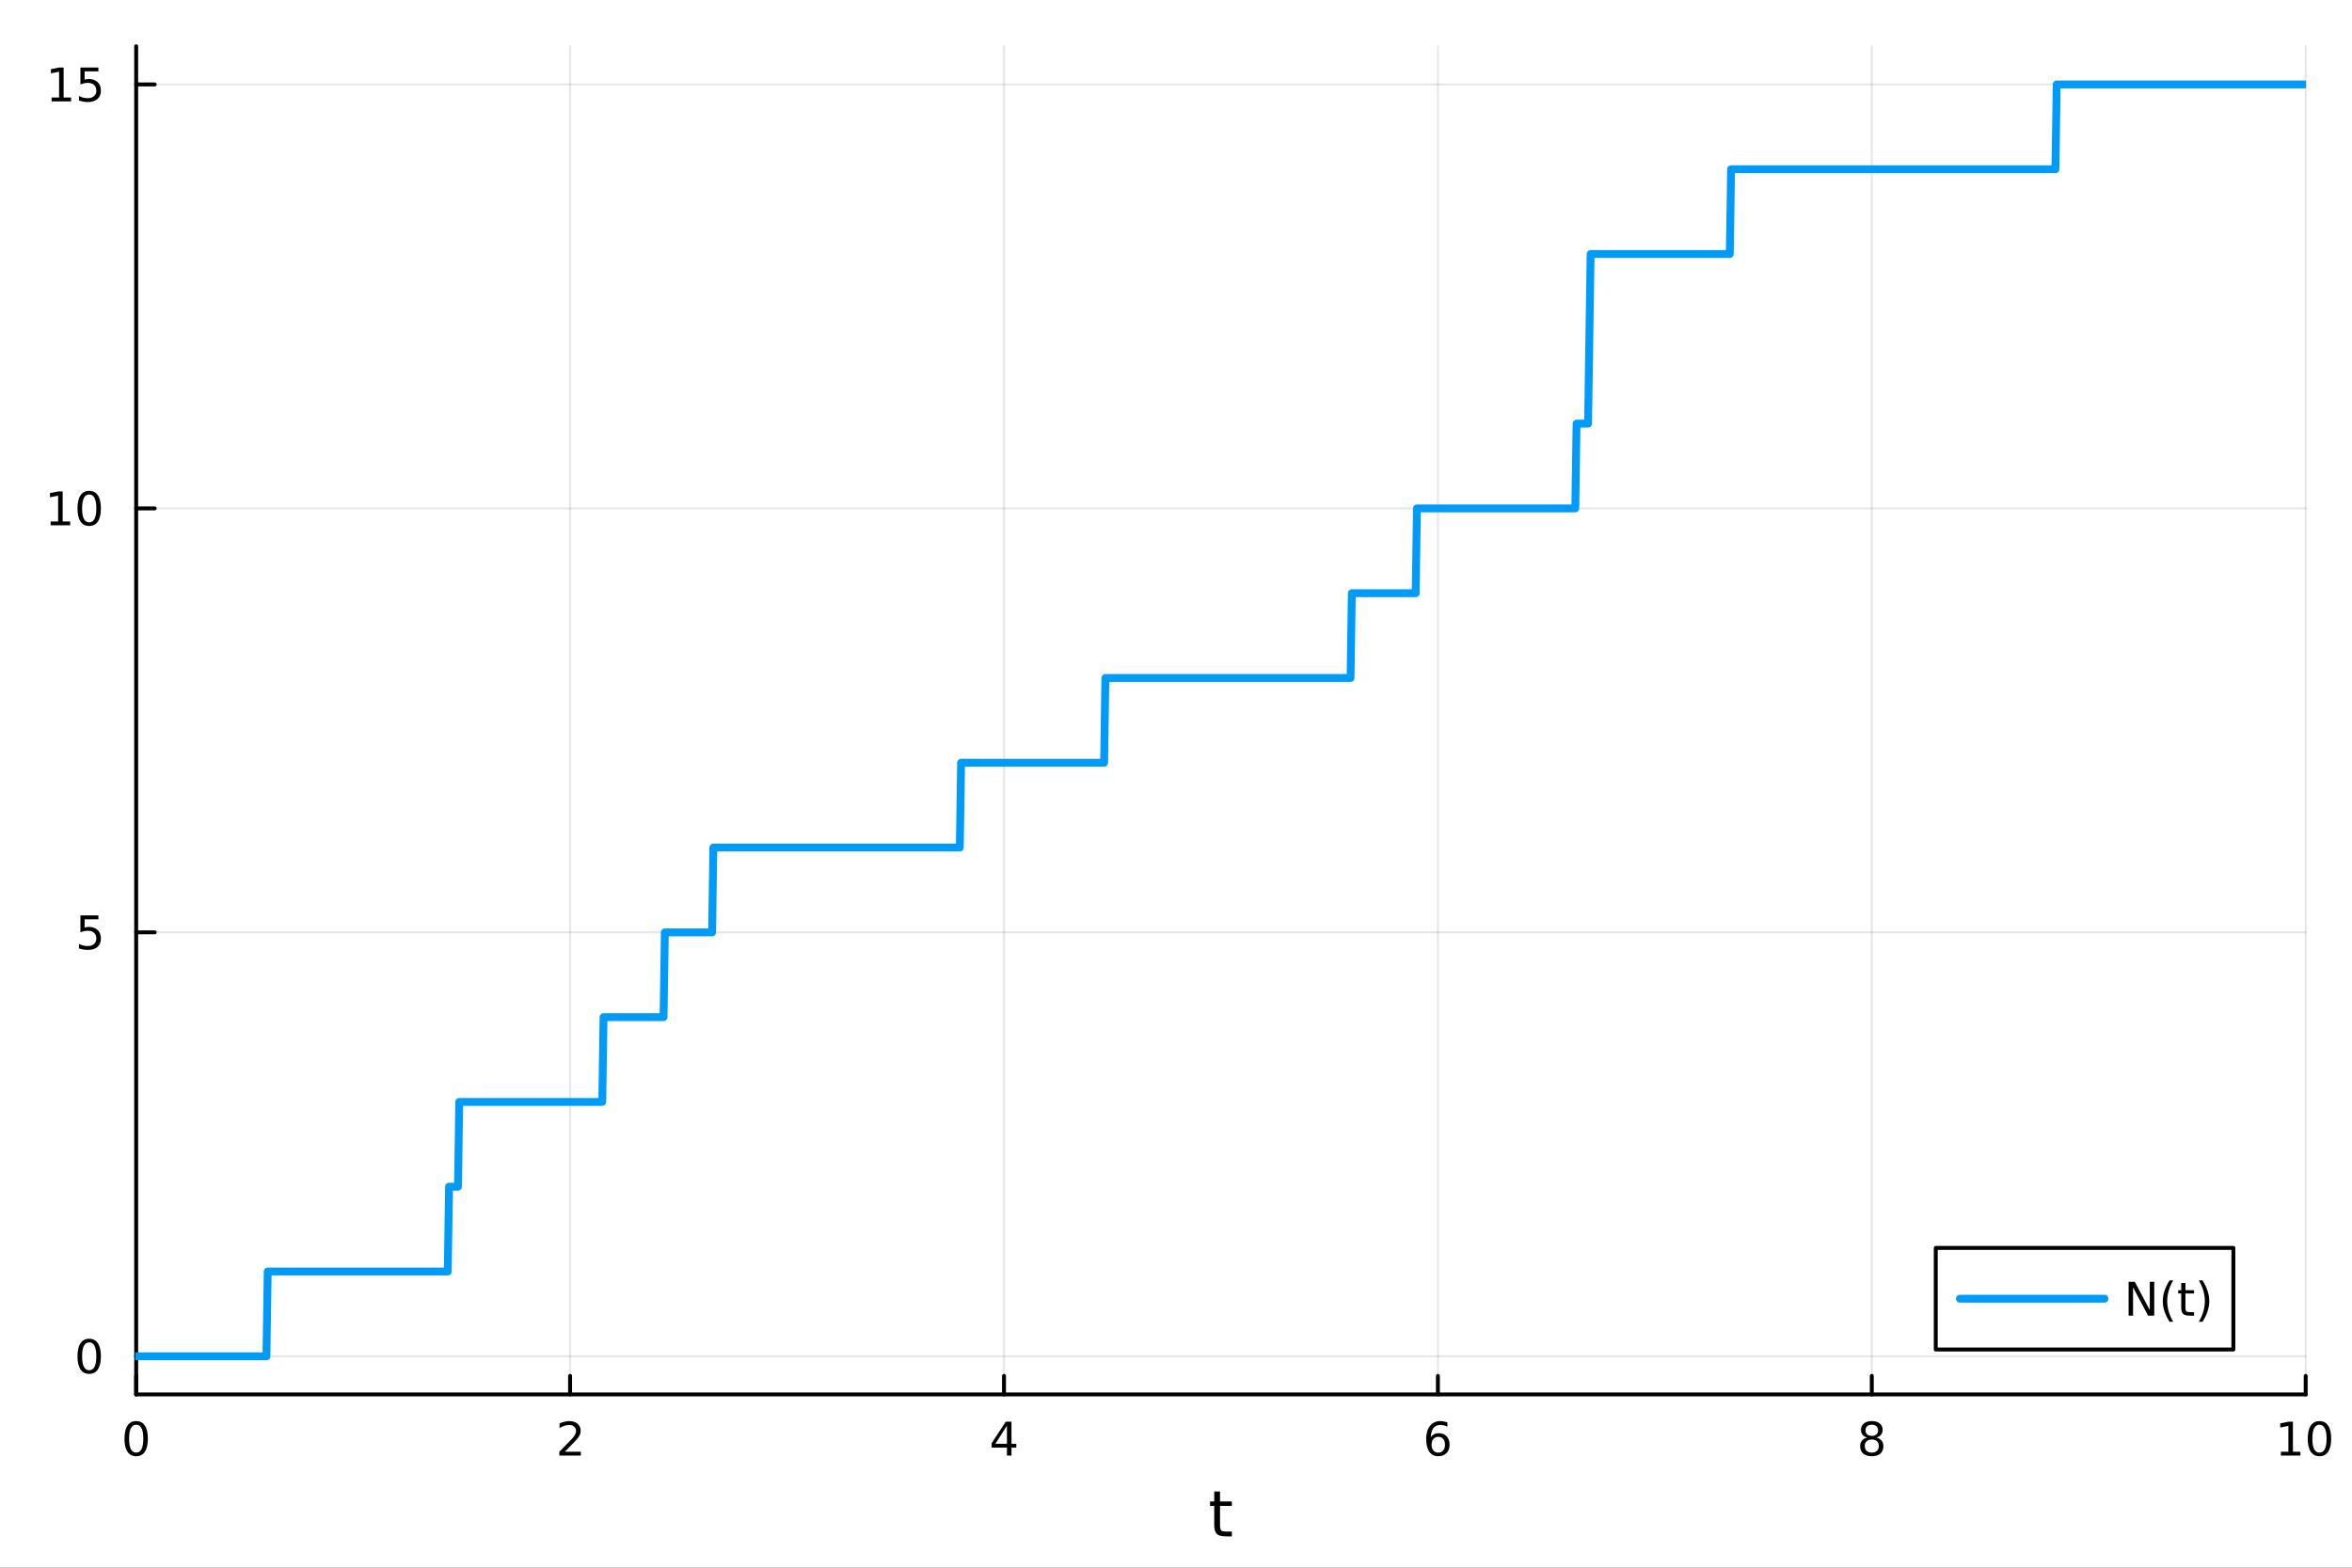<?xml version="1.0" encoding="utf-8"?>
<svg xmlns="http://www.w3.org/2000/svg" xmlns:xlink="http://www.w3.org/1999/xlink" width="600" height="400" viewBox="0 0 2400 1600">
<rect x="0" y="0" width="2400" height="1600" fill="#333333" stroke="none"/>
<defs>
  <clipPath id="clip470">
    <rect x="0" y="0" width="2400" height="1600"/>
  </clipPath>
</defs>
<path clip-path="url(#clip470)" d="M0 1600 L2400 1600 L2400 0 L0 0  Z" fill="#ffffff" fill-rule="evenodd" fill-opacity="1"/>
<defs>
  <clipPath id="clip471">
    <rect x="480" y="0" width="1681" height="1600"/>
  </clipPath>
</defs>
<path clip-path="url(#clip470)" d="M138.959 1423.18 L2352.76 1423.18 L2352.76 47.244 L138.959 47.244  Z" fill="#ffffff" fill-rule="evenodd" fill-opacity="1"/>
<defs>
  <clipPath id="clip472">
    <rect x="138" y="47" width="2215" height="1377"/>
  </clipPath>
</defs>
<polyline clip-path="url(#clip472)" style="stroke:#000000; stroke-linecap:round; stroke-linejoin:round; stroke-width:2; stroke-opacity:0.1; fill:none" points="138.959,1423.18 138.959,47.244 "/>
<polyline clip-path="url(#clip472)" style="stroke:#000000; stroke-linecap:round; stroke-linejoin:round; stroke-width:2; stroke-opacity:0.1; fill:none" points="581.719,1423.18 581.719,47.244 "/>
<polyline clip-path="url(#clip472)" style="stroke:#000000; stroke-linecap:round; stroke-linejoin:round; stroke-width:2; stroke-opacity:0.1; fill:none" points="1024.48,1423.18 1024.48,47.244 "/>
<polyline clip-path="url(#clip472)" style="stroke:#000000; stroke-linecap:round; stroke-linejoin:round; stroke-width:2; stroke-opacity:0.1; fill:none" points="1467.24,1423.18 1467.24,47.244 "/>
<polyline clip-path="url(#clip472)" style="stroke:#000000; stroke-linecap:round; stroke-linejoin:round; stroke-width:2; stroke-opacity:0.1; fill:none" points="1910,1423.18 1910,47.244 "/>
<polyline clip-path="url(#clip472)" style="stroke:#000000; stroke-linecap:round; stroke-linejoin:round; stroke-width:2; stroke-opacity:0.1; fill:none" points="2352.76,1423.18 2352.76,47.244 "/>
<polyline clip-path="url(#clip470)" style="stroke:#000000; stroke-linecap:round; stroke-linejoin:round; stroke-width:4; stroke-opacity:1; fill:none" points="138.959,1423.18 2352.76,1423.18 "/>
<polyline clip-path="url(#clip470)" style="stroke:#000000; stroke-linecap:round; stroke-linejoin:round; stroke-width:4; stroke-opacity:1; fill:none" points="138.959,1423.18 138.959,1404.28 "/>
<polyline clip-path="url(#clip470)" style="stroke:#000000; stroke-linecap:round; stroke-linejoin:round; stroke-width:4; stroke-opacity:1; fill:none" points="581.719,1423.18 581.719,1404.28 "/>
<polyline clip-path="url(#clip470)" style="stroke:#000000; stroke-linecap:round; stroke-linejoin:round; stroke-width:4; stroke-opacity:1; fill:none" points="1024.48,1423.18 1024.48,1404.28 "/>
<polyline clip-path="url(#clip470)" style="stroke:#000000; stroke-linecap:round; stroke-linejoin:round; stroke-width:4; stroke-opacity:1; fill:none" points="1467.24,1423.18 1467.24,1404.28 "/>
<polyline clip-path="url(#clip470)" style="stroke:#000000; stroke-linecap:round; stroke-linejoin:round; stroke-width:4; stroke-opacity:1; fill:none" points="1910,1423.18 1910,1404.28 "/>
<polyline clip-path="url(#clip470)" style="stroke:#000000; stroke-linecap:round; stroke-linejoin:round; stroke-width:4; stroke-opacity:1; fill:none" points="2352.76,1423.18 2352.76,1404.28 "/>
<path clip-path="url(#clip470)" d="M138.959 1454.1 Q135.348 1454.1 133.52 1457.66 Q131.714 1461.2 131.714 1468.33 Q131.714 1475.44 133.52 1479.01 Q135.348 1482.55 138.959 1482.55 Q142.594 1482.55 144.399 1479.01 Q146.228 1475.44 146.228 1468.33 Q146.228 1461.2 144.399 1457.66 Q142.594 1454.1 138.959 1454.1 M138.959 1450.39 Q144.77 1450.39 147.825 1455 Q150.904 1459.58 150.904 1468.33 Q150.904 1477.06 147.825 1481.67 Q144.77 1486.25 138.959 1486.25 Q133.149 1486.25 130.071 1481.67 Q127.015 1477.06 127.015 1468.33 Q127.015 1459.58 130.071 1455 Q133.149 1450.39 138.959 1450.39 Z" fill="#000000" fill-rule="nonzero" fill-opacity="1" /><path clip-path="url(#clip470)" d="M576.372 1481.64 L592.691 1481.64 L592.691 1485.58 L570.747 1485.58 L570.747 1481.64 Q573.409 1478.89 577.992 1474.26 Q582.598 1469.61 583.779 1468.27 Q586.024 1465.74 586.904 1464.01 Q587.807 1462.25 587.807 1460.56 Q587.807 1457.8 585.862 1456.07 Q583.941 1454.33 580.839 1454.33 Q578.64 1454.33 576.186 1455.09 Q573.756 1455.86 570.978 1457.41 L570.978 1452.69 Q573.802 1451.55 576.256 1450.97 Q578.709 1450.39 580.747 1450.39 Q586.117 1450.39 589.311 1453.08 Q592.506 1455.77 592.506 1460.26 Q592.506 1462.39 591.696 1464.31 Q590.908 1466.2 588.802 1468.8 Q588.223 1469.47 585.121 1472.69 Q582.02 1475.88 576.372 1481.64 Z" fill="#000000" fill-rule="nonzero" fill-opacity="1" /><path clip-path="url(#clip470)" d="M1027.49 1455.09 L1015.68 1473.54 L1027.49 1473.54 L1027.49 1455.09 M1026.26 1451.02 L1032.14 1451.02 L1032.14 1473.54 L1037.07 1473.54 L1037.07 1477.43 L1032.14 1477.43 L1032.14 1485.58 L1027.49 1485.58 L1027.49 1477.43 L1011.89 1477.43 L1011.89 1472.92 L1026.26 1451.02 Z" fill="#000000" fill-rule="nonzero" fill-opacity="1" /><path clip-path="url(#clip470)" d="M1467.64 1466.44 Q1464.49 1466.44 1462.64 1468.59 Q1460.81 1470.74 1460.81 1474.49 Q1460.81 1478.22 1462.64 1480.39 Q1464.49 1482.55 1467.64 1482.55 Q1470.79 1482.55 1472.62 1480.39 Q1474.47 1478.22 1474.47 1474.49 Q1474.47 1470.74 1472.62 1468.59 Q1470.79 1466.44 1467.64 1466.44 M1476.92 1451.78 L1476.92 1456.04 Q1475.17 1455.21 1473.36 1454.77 Q1471.58 1454.33 1469.82 1454.33 Q1465.19 1454.33 1462.74 1457.45 Q1460.3 1460.58 1459.96 1466.9 Q1461.32 1464.89 1463.38 1463.82 Q1465.44 1462.73 1467.92 1462.73 Q1473.13 1462.73 1476.14 1465.9 Q1479.17 1469.05 1479.17 1474.49 Q1479.17 1479.82 1476.02 1483.03 Q1472.87 1486.25 1467.64 1486.25 Q1461.65 1486.25 1458.48 1481.67 Q1455.3 1477.06 1455.3 1468.33 Q1455.3 1460.14 1459.19 1455.28 Q1463.08 1450.39 1469.63 1450.39 Q1471.39 1450.39 1473.17 1450.74 Q1474.98 1451.09 1476.92 1451.78 Z" fill="#000000" fill-rule="nonzero" fill-opacity="1" /><path clip-path="url(#clip470)" d="M1910 1469.17 Q1906.66 1469.17 1904.74 1470.95 Q1902.84 1472.73 1902.84 1475.86 Q1902.84 1478.98 1904.74 1480.77 Q1906.66 1482.55 1910 1482.55 Q1913.33 1482.55 1915.25 1480.77 Q1917.17 1478.96 1917.17 1475.86 Q1917.17 1472.73 1915.25 1470.95 Q1913.35 1469.17 1910 1469.17 M1905.32 1467.18 Q1902.31 1466.44 1900.62 1464.38 Q1898.96 1462.32 1898.96 1459.35 Q1898.96 1455.21 1901.89 1452.8 Q1904.86 1450.39 1910 1450.39 Q1915.16 1450.39 1918.1 1452.8 Q1921.04 1455.21 1921.04 1459.35 Q1921.04 1462.32 1919.35 1464.38 Q1917.68 1466.44 1914.7 1467.18 Q1918.08 1467.96 1919.95 1470.26 Q1921.85 1472.55 1921.85 1475.86 Q1921.85 1480.88 1918.77 1483.57 Q1915.71 1486.25 1910 1486.25 Q1904.28 1486.25 1901.2 1483.57 Q1898.14 1480.88 1898.14 1475.86 Q1898.14 1472.55 1900.04 1470.26 Q1901.94 1467.96 1905.32 1467.18 M1903.61 1459.79 Q1903.61 1462.48 1905.27 1463.98 Q1906.96 1465.49 1910 1465.49 Q1913.01 1465.49 1914.7 1463.98 Q1916.41 1462.48 1916.41 1459.79 Q1916.41 1457.11 1914.7 1455.6 Q1913.01 1454.1 1910 1454.1 Q1906.96 1454.1 1905.27 1455.6 Q1903.61 1457.11 1903.61 1459.79 Z" fill="#000000" fill-rule="nonzero" fill-opacity="1" /><path clip-path="url(#clip470)" d="M2327.44 1481.64 L2335.08 1481.64 L2335.08 1455.28 L2326.77 1456.95 L2326.77 1452.69 L2335.04 1451.02 L2339.71 1451.02 L2339.71 1481.64 L2347.35 1481.64 L2347.35 1485.58 L2327.44 1485.58 L2327.44 1481.64 Z" fill="#000000" fill-rule="nonzero" fill-opacity="1" /><path clip-path="url(#clip470)" d="M2366.8 1454.1 Q2363.18 1454.1 2361.36 1457.66 Q2359.55 1461.2 2359.55 1468.33 Q2359.55 1475.44 2361.36 1479.01 Q2363.18 1482.55 2366.8 1482.55 Q2370.43 1482.55 2372.23 1479.01 Q2374.06 1475.44 2374.06 1468.33 Q2374.06 1461.2 2372.23 1457.66 Q2370.43 1454.1 2366.8 1454.1 M2366.8 1450.39 Q2372.61 1450.39 2375.66 1455 Q2378.74 1459.58 2378.74 1468.33 Q2378.74 1477.06 2375.66 1481.67 Q2372.61 1486.25 2366.8 1486.25 Q2360.99 1486.25 2357.91 1481.67 Q2354.85 1477.06 2354.85 1468.33 Q2354.85 1459.58 2357.91 1455 Q2360.99 1450.39 2366.8 1450.39 Z" fill="#000000" fill-rule="nonzero" fill-opacity="1" /><path clip-path="url(#clip470)" d="M1244.92 1522.27 L1244.92 1532.4 L1256.98 1532.4 L1256.98 1536.95 L1244.92 1536.95 L1244.92 1556.3 Q1244.92 1560.66 1246.1 1561.9 Q1247.31 1563.14 1250.97 1563.14 L1256.98 1563.14 L1256.98 1568.04 L1250.97 1568.04 Q1244.19 1568.04 1241.61 1565.53 Q1239.03 1562.98 1239.03 1556.3 L1239.03 1536.95 L1234.73 1536.95 L1234.73 1532.4 L1239.03 1532.4 L1239.03 1522.27 L1244.92 1522.27 Z" fill="#000000" fill-rule="nonzero" fill-opacity="1" /><polyline clip-path="url(#clip472)" style="stroke:#000000; stroke-linecap:round; stroke-linejoin:round; stroke-width:2; stroke-opacity:0.1; fill:none" points="138.959,1384.24 2352.76,1384.24 "/>
<polyline clip-path="url(#clip472)" style="stroke:#000000; stroke-linecap:round; stroke-linejoin:round; stroke-width:2; stroke-opacity:0.1; fill:none" points="138.959,951.554 2352.76,951.554 "/>
<polyline clip-path="url(#clip472)" style="stroke:#000000; stroke-linecap:round; stroke-linejoin:round; stroke-width:2; stroke-opacity:0.1; fill:none" points="138.959,518.87 2352.76,518.87 "/>
<polyline clip-path="url(#clip472)" style="stroke:#000000; stroke-linecap:round; stroke-linejoin:round; stroke-width:2; stroke-opacity:0.1; fill:none" points="138.959,86.186 2352.76,86.186 "/>
<polyline clip-path="url(#clip470)" style="stroke:#000000; stroke-linecap:round; stroke-linejoin:round; stroke-width:4; stroke-opacity:1; fill:none" points="138.959,1423.18 138.959,47.244 "/>
<polyline clip-path="url(#clip470)" style="stroke:#000000; stroke-linecap:round; stroke-linejoin:round; stroke-width:4; stroke-opacity:1; fill:none" points="138.959,1384.24 157.857,1384.24 "/>
<polyline clip-path="url(#clip470)" style="stroke:#000000; stroke-linecap:round; stroke-linejoin:round; stroke-width:4; stroke-opacity:1; fill:none" points="138.959,951.554 157.857,951.554 "/>
<polyline clip-path="url(#clip470)" style="stroke:#000000; stroke-linecap:round; stroke-linejoin:round; stroke-width:4; stroke-opacity:1; fill:none" points="138.959,518.87 157.857,518.87 "/>
<polyline clip-path="url(#clip470)" style="stroke:#000000; stroke-linecap:round; stroke-linejoin:round; stroke-width:4; stroke-opacity:1; fill:none" points="138.959,86.186 157.857,86.186 "/>
<path clip-path="url(#clip470)" d="M91.015 1370.04 Q87.404 1370.04 85.575 1373.6 Q83.77 1377.14 83.77 1384.27 Q83.77 1391.38 85.575 1394.94 Q87.404 1398.49 91.015 1398.49 Q94.649 1398.49 96.455 1394.94 Q98.284 1391.38 98.284 1384.27 Q98.284 1377.14 96.455 1373.6 Q94.649 1370.04 91.015 1370.04 M91.015 1366.33 Q96.825 1366.33 99.881 1370.94 Q102.959 1375.52 102.959 1384.27 Q102.959 1393 99.881 1397.61 Q96.825 1402.19 91.015 1402.19 Q85.205 1402.19 82.126 1397.61 Q79.071 1393 79.071 1384.27 Q79.071 1375.52 82.126 1370.94 Q85.205 1366.33 91.015 1366.33 Z" fill="#000000" fill-rule="nonzero" fill-opacity="1" /><path clip-path="url(#clip470)" d="M82.057 934.274 L100.413 934.274 L100.413 938.209 L86.339 938.209 L86.339 946.681 Q87.358 946.334 88.376 946.172 Q89.395 945.987 90.413 945.987 Q96.2 945.987 99.58 949.158 Q102.959 952.33 102.959 957.746 Q102.959 963.325 99.487 966.427 Q96.015 969.505 89.696 969.505 Q87.52 969.505 85.251 969.135 Q83.006 968.765 80.598 968.024 L80.598 963.325 Q82.682 964.459 84.904 965.015 Q87.126 965.57 89.603 965.57 Q93.608 965.57 95.946 963.464 Q98.284 961.357 98.284 957.746 Q98.284 954.135 95.946 952.029 Q93.608 949.922 89.603 949.922 Q87.728 949.922 85.853 950.339 Q84.001 950.755 82.057 951.635 L82.057 934.274 Z" fill="#000000" fill-rule="nonzero" fill-opacity="1" /><path clip-path="url(#clip470)" d="M51.663 532.215 L59.302 532.215 L59.302 505.849 L50.992 507.516 L50.992 503.257 L59.256 501.59 L63.932 501.59 L63.932 532.215 L71.571 532.215 L71.571 536.15 L51.663 536.15 L51.663 532.215 Z" fill="#000000" fill-rule="nonzero" fill-opacity="1" /><path clip-path="url(#clip470)" d="M91.015 504.669 Q87.404 504.669 85.575 508.233 Q83.77 511.775 83.77 518.905 Q83.77 526.011 85.575 529.576 Q87.404 533.117 91.015 533.117 Q94.649 533.117 96.455 529.576 Q98.284 526.011 98.284 518.905 Q98.284 511.775 96.455 508.233 Q94.649 504.669 91.015 504.669 M91.015 500.965 Q96.825 500.965 99.881 505.571 Q102.959 510.155 102.959 518.905 Q102.959 527.631 99.881 532.238 Q96.825 536.821 91.015 536.821 Q85.205 536.821 82.126 532.238 Q79.071 527.631 79.071 518.905 Q79.071 510.155 82.126 505.571 Q85.205 500.965 91.015 500.965 Z" fill="#000000" fill-rule="nonzero" fill-opacity="1" /><path clip-path="url(#clip470)" d="M52.659 99.531 L60.298 99.531 L60.298 73.165 L51.987 74.832 L51.987 70.572 L60.251 68.906 L64.927 68.906 L64.927 99.531 L72.566 99.531 L72.566 103.466 L52.659 103.466 L52.659 99.531 Z" fill="#000000" fill-rule="nonzero" fill-opacity="1" /><path clip-path="url(#clip470)" d="M82.057 68.906 L100.413 68.906 L100.413 72.841 L86.339 72.841 L86.339 81.313 Q87.358 80.966 88.376 80.804 Q89.395 80.619 90.413 80.619 Q96.2 80.619 99.58 83.79 Q102.959 86.961 102.959 92.378 Q102.959 97.956 99.487 101.058 Q96.015 104.137 89.696 104.137 Q87.52 104.137 85.251 103.767 Q83.006 103.396 80.598 102.655 L80.598 97.956 Q82.682 99.091 84.904 99.646 Q87.126 100.202 89.603 100.202 Q93.608 100.202 95.946 98.095 Q98.284 95.989 98.284 92.378 Q98.284 88.767 95.946 86.66 Q93.608 84.554 89.603 84.554 Q87.728 84.554 85.853 84.97 Q84.001 85.387 82.057 86.267 L82.057 68.906 Z" fill="#000000" fill-rule="nonzero" fill-opacity="1" /><polyline clip-path="url(#clip472)" style="stroke:#009af9; stroke-linecap:round; stroke-linejoin:round; stroke-width:8; stroke-opacity:1; fill:none" points="138.959,1384.24 140.262,1384.24 141.565,1384.24 142.868,1384.24 144.171,1384.24 145.474,1384.24 146.777,1384.24 148.08,1384.24 149.383,1384.24 150.686,1384.24 151.989,1384.24 153.292,1384.24 154.595,1384.24 155.898,1384.24 157.201,1384.24 158.504,1384.24 159.807,1384.24 161.11,1384.24 162.413,1384.24 163.716,1384.24 165.019,1384.24 166.322,1384.24 167.625,1384.24 168.928,1384.24 170.231,1384.24 171.534,1384.24 172.837,1384.24 174.14,1384.24 175.443,1384.24 176.746,1384.24 178.049,1384.24 179.352,1384.24 180.655,1384.24 181.958,1384.24 183.261,1384.24 184.564,1384.24 185.867,1384.24 187.17,1384.24 188.473,1384.24 189.776,1384.24 191.079,1384.24 192.382,1384.24 193.685,1384.24 194.988,1384.24 196.291,1384.24 197.594,1384.24 198.897,1384.24 200.2,1384.24 201.503,1384.24 202.806,1384.24 204.109,1384.24 205.412,1384.24 206.715,1384.24 208.018,1384.24 209.321,1384.24 210.624,1384.24 211.927,1384.24 213.23,1384.24 214.533,1384.24 215.836,1384.24 217.139,1384.24 218.442,1384.24 219.745,1384.24 221.048,1384.24 222.351,1384.24 223.654,1384.24 224.957,1384.24 226.26,1384.24 227.563,1384.24 228.866,1384.24 230.169,1384.24 231.472,1384.24 232.775,1384.24 234.078,1384.24 235.381,1384.24 236.684,1384.24 237.987,1384.24 239.29,1384.24 240.593,1384.24 241.896,1384.24 243.199,1384.24 244.502,1384.24 245.805,1384.24 247.108,1384.24 248.411,1384.24 249.714,1384.24 251.017,1384.24 252.32,1384.24 253.623,1384.24 254.926,1384.24 256.229,1384.24 257.532,1384.24 258.835,1384.24 260.138,1384.24 261.441,1384.24 262.744,1384.24 264.047,1384.24 265.35,1384.24 266.653,1384.24 267.956,1384.24 269.259,1384.24 270.562,1384.24 271.865,1384.24 273.168,1297.7 274.471,1297.7 275.774,1297.7 277.077,1297.7 278.38,1297.7 279.683,1297.7 280.986,1297.7 282.289,1297.7 283.592,1297.7 284.895,1297.7 286.198,1297.7 287.501,1297.7 288.804,1297.7 290.107,1297.7 291.41,1297.7 292.713,1297.7 294.016,1297.7 295.319,1297.7 296.622,1297.7 297.925,1297.7 299.228,1297.7 300.531,1297.7 301.834,1297.7 303.137,1297.7 304.44,1297.7 305.743,1297.7 307.046,1297.7 308.349,1297.7 309.652,1297.7 310.955,1297.7 312.258,1297.7 313.561,1297.7 314.864,1297.7 316.167,1297.7 317.47,1297.7 318.773,1297.7 320.076,1297.7 321.379,1297.7 322.682,1297.7 323.985,1297.7 325.288,1297.7 326.591,1297.7 327.894,1297.7 329.197,1297.7 330.5,1297.7 331.803,1297.7 333.106,1297.7 334.409,1297.7 335.712,1297.7 337.015,1297.7 338.318,1297.7 339.621,1297.7 340.924,1297.7 342.227,1297.7 343.53,1297.7 344.833,1297.7 346.136,1297.7 347.439,1297.7 348.742,1297.7 350.045,1297.7 351.348,1297.7 352.651,1297.7 353.954,1297.7 355.257,1297.7 356.56,1297.7 357.863,1297.7 359.166,1297.7 360.469,1297.7 361.772,1297.7 363.075,1297.7 364.378,1297.7 365.681,1297.7 366.984,1297.7 368.287,1297.7 369.59,1297.7 370.893,1297.7 372.196,1297.7 373.499,1297.7 374.802,1297.7 376.105,1297.7 377.408,1297.7 378.711,1297.7 380.014,1297.7 381.317,1297.7 382.62,1297.7 383.923,1297.7 385.226,1297.7 386.529,1297.7 387.832,1297.7 389.135,1297.7 390.438,1297.7 391.741,1297.7 393.044,1297.7 394.347,1297.7 395.65,1297.7 396.953,1297.7 398.256,1297.7 399.559,1297.7 400.862,1297.7 402.165,1297.7 403.468,1297.7 404.771,1297.7 406.074,1297.7 407.377,1297.7 408.68,1297.7 409.983,1297.7 411.286,1297.7 412.589,1297.7 413.892,1297.7 415.195,1297.7 416.498,1297.7 417.801,1297.7 419.104,1297.7 420.407,1297.7 421.71,1297.7 423.013,1297.7 424.316,1297.7 425.619,1297.7 426.922,1297.7 428.225,1297.7 429.528,1297.7 430.831,1297.7 432.134,1297.7 433.437,1297.7 434.74,1297.7 436.043,1297.7 437.346,1297.7 438.649,1297.7 439.952,1297.7 441.255,1297.7 442.558,1297.7 443.861,1297.7 445.164,1297.7 446.467,1297.7 447.77,1297.7 449.073,1297.7 450.376,1297.7 451.679,1297.7 452.982,1297.7 454.285,1297.7 455.588,1297.7 456.891,1297.7 458.194,1211.16 459.497,1211.16 460.8,1211.16 462.103,1211.16 463.406,1211.16 464.709,1211.16 466.012,1211.16 467.315,1211.16 468.618,1124.63 469.921,1124.63 471.224,1124.63 472.527,1124.63 473.83,1124.63 475.133,1124.63 476.436,1124.63 477.739,1124.63 479.042,1124.63 480.345,1124.63 481.648,1124.63 482.951,1124.63 484.254,1124.63 485.557,1124.63 486.86,1124.63 488.163,1124.63 489.466,1124.63 490.769,1124.63 492.072,1124.63 493.375,1124.63 494.678,1124.63 495.981,1124.63 497.284,1124.63 498.587,1124.63 499.89,1124.63 501.193,1124.63 502.496,1124.63 503.799,1124.63 505.102,1124.63 506.405,1124.63 507.708,1124.63 509.011,1124.63 510.314,1124.63 511.617,1124.63 512.92,1124.63 514.223,1124.63 515.526,1124.63 516.829,1124.63 518.132,1124.63 519.435,1124.63 520.738,1124.63 522.041,1124.63 523.344,1124.63 524.647,1124.63 525.95,1124.63 527.253,1124.63 528.556,1124.63 529.859,1124.63 531.162,1124.63 532.465,1124.63 533.768,1124.63 535.071,1124.63 536.374,1124.63 537.677,1124.63 538.98,1124.63 540.283,1124.63 541.586,1124.63 542.889,1124.63 544.192,1124.63 545.495,1124.63 546.798,1124.63 548.101,1124.63 549.404,1124.63 550.707,1124.63 552.01,1124.63 553.313,1124.63 554.616,1124.63 555.919,1124.63 557.222,1124.63 558.525,1124.63 559.828,1124.63 561.131,1124.63 562.434,1124.63 563.737,1124.63 565.04,1124.63 566.343,1124.63 567.646,1124.63 568.949,1124.63 570.252,1124.63 571.555,1124.63 572.858,1124.63 574.161,1124.63 575.464,1124.63 576.767,1124.63 578.07,1124.63 579.373,1124.63 580.676,1124.63 581.979,1124.63 583.282,1124.63 584.585,1124.63 585.888,1124.63 587.191,1124.63 588.494,1124.63 589.797,1124.63 591.1,1124.63 592.403,1124.63 593.706,1124.63 595.009,1124.63 596.312,1124.63 597.615,1124.63 598.918,1124.63 600.221,1124.63 601.524,1124.63 602.827,1124.63 604.13,1124.63 605.433,1124.63 606.736,1124.63 608.039,1124.63 609.342,1124.63 610.645,1124.63 611.948,1124.63 613.251,1124.63 614.554,1124.63 615.857,1038.09 617.16,1038.09 618.463,1038.09 619.766,1038.09 621.069,1038.09 622.372,1038.09 623.675,1038.09 624.978,1038.09 626.281,1038.09 627.584,1038.09 628.887,1038.09 630.19,1038.09 631.493,1038.09 632.796,1038.09 634.099,1038.09 635.402,1038.09 636.705,1038.09 638.008,1038.09 639.311,1038.09 640.614,1038.09 641.917,1038.09 643.22,1038.09 644.523,1038.09 645.826,1038.09 647.129,1038.09 648.432,1038.09 649.735,1038.09 651.038,1038.09 652.341,1038.09 653.644,1038.09 654.947,1038.09 656.25,1038.09 657.553,1038.09 658.856,1038.09 660.159,1038.09 661.462,1038.09 662.765,1038.09 664.068,1038.09 665.371,1038.09 666.674,1038.09 667.977,1038.09 669.28,1038.09 670.583,1038.09 671.886,1038.09 673.189,1038.09 674.492,1038.09 675.795,1038.09 677.098,1038.09 678.401,951.554 679.704,951.554 681.007,951.554 682.31,951.554 683.613,951.554 684.916,951.554 686.219,951.554 687.522,951.554 688.825,951.554 690.128,951.554 691.431,951.554 692.734,951.554 694.037,951.554 695.34,951.554 696.643,951.554 697.946,951.554 699.249,951.554 700.552,951.554 701.855,951.554 703.158,951.554 704.461,951.554 705.764,951.554 707.067,951.554 708.37,951.554 709.673,951.554 710.976,951.554 712.279,951.554 713.582,951.554 714.885,951.554 716.188,951.554 717.491,951.554 718.794,951.554 720.097,951.554 721.4,951.554 722.703,951.554 724.006,951.554 725.309,951.554 726.612,951.554 727.915,865.017 729.218,865.017 730.521,865.017 731.824,865.017 733.127,865.017 734.43,865.017 735.733,865.017 737.036,865.017 738.339,865.017 739.642,865.017 740.945,865.017 742.248,865.017 743.551,865.017 744.854,865.017 746.157,865.017 747.46,865.017 748.763,865.017 750.066,865.017 751.369,865.017 752.672,865.017 753.975,865.017 755.278,865.017 756.581,865.017 757.884,865.017 759.187,865.017 760.49,865.017 761.793,865.017 763.096,865.017 764.399,865.017 765.702,865.017 767.005,865.017 768.308,865.017 769.611,865.017 770.914,865.017 772.217,865.017 773.52,865.017 774.823,865.017 776.126,865.017 777.429,865.017 778.732,865.017 780.035,865.017 781.338,865.017 782.641,865.017 783.944,865.017 785.247,865.017 786.55,865.017 787.853,865.017 789.156,865.017 790.459,865.017 791.762,865.017 793.065,865.017 794.368,865.017 795.671,865.017 796.974,865.017 798.277,865.017 799.58,865.017 800.883,865.017 802.186,865.017 803.489,865.017 804.792,865.017 806.095,865.017 807.398,865.017 808.701,865.017 810.004,865.017 811.307,865.017 812.61,865.017 813.913,865.017 815.216,865.017 816.519,865.017 817.822,865.017 819.125,865.017 820.428,865.017 821.731,865.017 823.034,865.017 824.337,865.017 825.64,865.017 826.943,865.017 828.246,865.017 829.549,865.017 830.852,865.017 832.155,865.017 833.458,865.017 834.761,865.017 836.064,865.017 837.367,865.017 838.67,865.017 839.973,865.017 841.276,865.017 842.579,865.017 843.882,865.017 845.185,865.017 846.488,865.017 847.791,865.017 849.094,865.017 850.397,865.017 851.7,865.017 853.003,865.017 854.306,865.017 855.609,865.017 856.912,865.017 858.215,865.017 859.518,865.017 860.821,865.017 862.124,865.017 863.427,865.017 864.73,865.017 866.033,865.017 867.336,865.017 868.639,865.017 869.942,865.017 871.245,865.017 872.548,865.017 873.851,865.017 875.154,865.017 876.457,865.017 877.76,865.017 879.063,865.017 880.366,865.017 881.669,865.017 882.972,865.017 884.275,865.017 885.578,865.017 886.881,865.017 888.184,865.017 889.487,865.017 890.79,865.017 892.093,865.017 893.396,865.017 894.699,865.017 896.002,865.017 897.305,865.017 898.608,865.017 899.911,865.017 901.214,865.017 902.517,865.017 903.82,865.017 905.123,865.017 906.426,865.017 907.729,865.017 909.032,865.017 910.335,865.017 911.638,865.017 912.941,865.017 914.244,865.017 915.547,865.017 916.85,865.017 918.153,865.017 919.456,865.017 920.759,865.017 922.062,865.017 923.365,865.017 924.668,865.017 925.971,865.017 927.274,865.017 928.577,865.017 929.88,865.017 931.183,865.017 932.486,865.017 933.789,865.017 935.092,865.017 936.395,865.017 937.698,865.017 939.001,865.017 940.304,865.017 941.607,865.017 942.91,865.017 944.213,865.017 945.516,865.017 946.819,865.017 948.122,865.017 949.425,865.017 950.728,865.017 952.031,865.017 953.334,865.017 954.637,865.017 955.94,865.017 957.243,865.017 958.546,865.017 959.849,865.017 961.152,865.017 962.455,865.017 963.758,865.017 965.061,865.017 966.364,865.017 967.667,865.017 968.97,865.017 970.273,865.017 971.576,865.017 972.879,865.017 974.182,865.017 975.485,865.017 976.788,865.017 978.091,865.017 979.394,865.017 980.697,778.48 982,778.48 983.303,778.48 984.606,778.48 985.909,778.48 987.212,778.48 988.515,778.48 989.818,778.48 991.121,778.48 992.424,778.48 993.727,778.48 995.03,778.48 996.333,778.48 997.636,778.48 998.939,778.48 1000.24,778.48 1001.55,778.48 1002.85,778.48 1004.15,778.48 1005.45,778.48 1006.76,778.48 1008.06,778.48 1009.36,778.48 1010.67,778.48 1011.97,778.48 1013.27,778.48 1014.58,778.48 1015.88,778.48 1017.18,778.48 1018.48,778.48 1019.79,778.48 1021.09,778.48 1022.39,778.48 1023.7,778.48 1025,778.48 1026.3,778.48 1027.61,778.48 1028.91,778.48 1030.21,778.48 1031.51,778.48 1032.82,778.48 1034.12,778.48 1035.42,778.48 1036.73,778.48 1038.03,778.48 1039.33,778.48 1040.64,778.48 1041.94,778.48 1043.24,778.48 1044.54,778.48 1045.85,778.48 1047.15,778.48 1048.45,778.48 1049.76,778.48 1051.06,778.48 1052.36,778.48 1053.67,778.48 1054.97,778.48 1056.27,778.48 1057.57,778.48 1058.88,778.48 1060.18,778.48 1061.48,778.48 1062.79,778.48 1064.09,778.48 1065.39,778.48 1066.7,778.48 1068,778.48 1069.3,778.48 1070.6,778.48 1071.91,778.48 1073.21,778.48 1074.51,778.48 1075.82,778.48 1077.12,778.48 1078.42,778.48 1079.73,778.48 1081.03,778.48 1082.33,778.48 1083.63,778.48 1084.94,778.48 1086.24,778.48 1087.54,778.48 1088.85,778.48 1090.15,778.48 1091.45,778.48 1092.76,778.48 1094.06,778.48 1095.36,778.48 1096.66,778.48 1097.97,778.48 1099.27,778.48 1100.57,778.48 1101.88,778.48 1103.18,778.48 1104.48,778.48 1105.79,778.48 1107.09,778.48 1108.39,778.48 1109.69,778.48 1111,778.48 1112.3,778.48 1113.6,778.48 1114.91,778.48 1116.21,778.48 1117.51,778.48 1118.82,778.48 1120.12,778.48 1121.42,778.48 1122.72,778.48 1124.03,778.48 1125.33,778.48 1126.63,778.48 1127.94,691.944 1129.24,691.944 1130.54,691.944 1131.85,691.944 1133.15,691.944 1134.45,691.944 1135.75,691.944 1137.06,691.944 1138.36,691.944 1139.66,691.944 1140.97,691.944 1142.27,691.944 1143.57,691.944 1144.88,691.944 1146.18,691.944 1147.48,691.944 1148.78,691.944 1150.09,691.944 1151.39,691.944 1152.69,691.944 1154,691.944 1155.3,691.944 1156.6,691.944 1157.91,691.944 1159.21,691.944 1160.51,691.944 1161.81,691.944 1163.12,691.944 1164.42,691.944 1165.72,691.944 1167.03,691.944 1168.33,691.944 1169.63,691.944 1170.94,691.944 1172.24,691.944 1173.54,691.944 1174.84,691.944 1176.15,691.944 1177.45,691.944 1178.75,691.944 1180.06,691.944 1181.36,691.944 1182.66,691.944 1183.97,691.944 1185.27,691.944 1186.57,691.944 1187.87,691.944 1189.18,691.944 1190.48,691.944 1191.78,691.944 1193.09,691.944 1194.39,691.944 1195.69,691.944 1197,691.944 1198.3,691.944 1199.6,691.944 1200.9,691.944 1202.21,691.944 1203.51,691.944 1204.81,691.944 1206.12,691.944 1207.42,691.944 1208.72,691.944 1210.03,691.944 1211.33,691.944 1212.63,691.944 1213.93,691.944 1215.24,691.944 1216.54,691.944 1217.84,691.944 1219.15,691.944 1220.45,691.944 1221.75,691.944 1223.06,691.944 1224.36,691.944 1225.66,691.944 1226.96,691.944 1228.27,691.944 1229.57,691.944 1230.87,691.944 1232.18,691.944 1233.48,691.944 1234.78,691.944 1236.09,691.944 1237.39,691.944 1238.69,691.944 1239.99,691.944 1241.3,691.944 1242.6,691.944 1243.9,691.944 1245.21,691.944 1246.51,691.944 1247.81,691.944 1249.12,691.944 1250.42,691.944 1251.72,691.944 1253.02,691.944 1254.33,691.944 1255.63,691.944 1256.93,691.944 1258.24,691.944 1259.54,691.944 1260.84,691.944 1262.15,691.944 1263.45,691.944 1264.75,691.944 1266.05,691.944 1267.36,691.944 1268.66,691.944 1269.96,691.944 1271.27,691.944 1272.57,691.944 1273.87,691.944 1275.18,691.944 1276.48,691.944 1277.78,691.944 1279.08,691.944 1280.39,691.944 1281.69,691.944 1282.99,691.944 1284.3,691.944 1285.6,691.944 1286.9,691.944 1288.21,691.944 1289.51,691.944 1290.81,691.944 1292.11,691.944 1293.42,691.944 1294.72,691.944 1296.02,691.944 1297.33,691.944 1298.63,691.944 1299.93,691.944 1301.24,691.944 1302.54,691.944 1303.84,691.944 1305.14,691.944 1306.45,691.944 1307.75,691.944 1309.05,691.944 1310.36,691.944 1311.66,691.944 1312.96,691.944 1314.27,691.944 1315.57,691.944 1316.87,691.944 1318.17,691.944 1319.48,691.944 1320.78,691.944 1322.08,691.944 1323.39,691.944 1324.69,691.944 1325.99,691.944 1327.3,691.944 1328.6,691.944 1329.9,691.944 1331.2,691.944 1332.51,691.944 1333.81,691.944 1335.11,691.944 1336.42,691.944 1337.72,691.944 1339.02,691.944 1340.33,691.944 1341.63,691.944 1342.93,691.944 1344.23,691.944 1345.54,691.944 1346.84,691.944 1348.14,691.944 1349.45,691.944 1350.75,691.944 1352.05,691.944 1353.36,691.944 1354.66,691.944 1355.96,691.944 1357.26,691.944 1358.57,691.944 1359.87,691.944 1361.17,691.944 1362.48,691.944 1363.78,691.944 1365.08,691.944 1366.39,691.944 1367.69,691.944 1368.99,691.944 1370.29,691.944 1371.6,691.944 1372.9,691.944 1374.2,691.944 1375.51,691.944 1376.81,691.944 1378.11,691.944 1379.42,605.407 1380.72,605.407 1382.02,605.407 1383.32,605.407 1384.63,605.407 1385.93,605.407 1387.23,605.407 1388.54,605.407 1389.84,605.407 1391.14,605.407 1392.45,605.407 1393.75,605.407 1395.05,605.407 1396.35,605.407 1397.66,605.407 1398.96,605.407 1400.26,605.407 1401.57,605.407 1402.87,605.407 1404.17,605.407 1405.48,605.407 1406.78,605.407 1408.08,605.407 1409.38,605.407 1410.69,605.407 1411.99,605.407 1413.29,605.407 1414.6,605.407 1415.9,605.407 1417.2,605.407 1418.51,605.407 1419.81,605.407 1421.11,605.407 1422.41,605.407 1423.72,605.407 1425.02,605.407 1426.32,605.407 1427.63,605.407 1428.93,605.407 1430.23,605.407 1431.54,605.407 1432.84,605.407 1434.14,605.407 1435.44,605.407 1436.75,605.407 1438.05,605.407 1439.35,605.407 1440.66,605.407 1441.96,605.407 1443.26,605.407 1444.57,605.407 1445.87,518.87 1447.17,518.87 1448.47,518.87 1449.78,518.87 1451.08,518.87 1452.38,518.87 1453.69,518.87 1454.99,518.87 1456.29,518.87 1457.6,518.87 1458.9,518.87 1460.2,518.87 1461.5,518.87 1462.81,518.87 1464.11,518.87 1465.41,518.87 1466.72,518.87 1468.02,518.87 1469.32,518.87 1470.63,518.87 1471.93,518.87 1473.23,518.87 1474.53,518.87 1475.84,518.87 1477.14,518.87 1478.44,518.87 1479.75,518.87 1481.05,518.87 1482.35,518.87 1483.66,518.87 1484.96,518.87 1486.26,518.87 1487.56,518.87 1488.87,518.87 1490.17,518.87 1491.47,518.87 1492.78,518.87 1494.08,518.87 1495.38,518.87 1496.69,518.87 1497.99,518.87 1499.29,518.87 1500.59,518.87 1501.9,518.87 1503.2,518.87 1504.5,518.87 1505.81,518.87 1507.11,518.87 1508.41,518.87 1509.72,518.87 1511.02,518.87 1512.32,518.87 1513.62,518.87 1514.93,518.87 1516.23,518.87 1517.53,518.87 1518.84,518.87 1520.14,518.87 1521.44,518.87 1522.75,518.87 1524.05,518.87 1525.35,518.87 1526.65,518.87 1527.96,518.87 1529.26,518.87 1530.56,518.87 1531.87,518.87 1533.17,518.87 1534.47,518.87 1535.78,518.87 1537.08,518.87 1538.38,518.87 1539.68,518.87 1540.99,518.87 1542.29,518.87 1543.59,518.87 1544.9,518.87 1546.2,518.87 1547.5,518.87 1548.81,518.87 1550.11,518.87 1551.41,518.87 1552.71,518.87 1554.02,518.87 1555.32,518.87 1556.62,518.87 1557.93,518.87 1559.23,518.87 1560.53,518.87 1561.84,518.87 1563.14,518.87 1564.44,518.87 1565.74,518.87 1567.05,518.87 1568.35,518.87 1569.65,518.87 1570.96,518.87 1572.26,518.87 1573.56,518.87 1574.87,518.87 1576.17,518.87 1577.47,518.87 1578.77,518.87 1580.08,518.87 1581.38,518.87 1582.68,518.87 1583.99,518.87 1585.29,518.87 1586.59,518.87 1587.9,518.87 1589.2,518.87 1590.5,518.87 1591.8,518.87 1593.11,518.87 1594.41,518.87 1595.71,518.87 1597.02,518.87 1598.32,518.87 1599.62,518.87 1600.93,518.87 1602.23,518.87 1603.53,518.87 1604.83,518.87 1606.14,518.87 1607.44,518.87 1608.74,432.333 1610.05,432.333 1611.35,432.333 1612.65,432.333 1613.96,432.333 1615.26,432.333 1616.56,432.333 1617.86,432.333 1619.17,432.333 1620.47,432.333 1621.77,345.796 1623.08,259.259 1624.38,259.259 1625.68,259.259 1626.99,259.259 1628.29,259.259 1629.59,259.259 1630.89,259.259 1632.2,259.259 1633.5,259.259 1634.8,259.259 1636.11,259.259 1637.41,259.259 1638.71,259.259 1640.02,259.259 1641.32,259.259 1642.62,259.259 1643.92,259.259 1645.23,259.259 1646.53,259.259 1647.83,259.259 1649.14,259.259 1650.44,259.259 1651.74,259.259 1653.05,259.259 1654.35,259.259 1655.65,259.259 1656.95,259.259 1658.26,259.259 1659.56,259.259 1660.86,259.259 1662.17,259.259 1663.47,259.259 1664.77,259.259 1666.08,259.259 1667.38,259.259 1668.68,259.259 1669.98,259.259 1671.29,259.259 1672.59,259.259 1673.89,259.259 1675.2,259.259 1676.5,259.259 1677.8,259.259 1679.11,259.259 1680.41,259.259 1681.71,259.259 1683.01,259.259 1684.32,259.259 1685.62,259.259 1686.92,259.259 1688.23,259.259 1689.53,259.259 1690.83,259.259 1692.14,259.259 1693.44,259.259 1694.74,259.259 1696.04,259.259 1697.35,259.259 1698.65,259.259 1699.95,259.259 1701.26,259.259 1702.56,259.259 1703.86,259.259 1705.17,259.259 1706.47,259.259 1707.77,259.259 1709.07,259.259 1710.38,259.259 1711.68,259.259 1712.98,259.259 1714.29,259.259 1715.59,259.259 1716.89,259.259 1718.2,259.259 1719.5,259.259 1720.8,259.259 1722.1,259.259 1723.41,259.259 1724.71,259.259 1726.01,259.259 1727.32,259.259 1728.62,259.259 1729.92,259.259 1731.23,259.259 1732.53,259.259 1733.83,259.259 1735.13,259.259 1736.44,259.259 1737.74,259.259 1739.04,259.259 1740.35,259.259 1741.65,259.259 1742.95,259.259 1744.26,259.259 1745.56,259.259 1746.86,259.259 1748.16,259.259 1749.47,259.259 1750.77,259.259 1752.07,259.259 1753.38,259.259 1754.68,259.259 1755.98,259.259 1757.29,259.259 1758.59,259.259 1759.89,259.259 1761.19,259.259 1762.5,259.259 1763.8,259.259 1765.1,259.259 1766.41,172.723 1767.71,172.723 1769.01,172.723 1770.32,172.723 1771.62,172.723 1772.92,172.723 1774.22,172.723 1775.53,172.723 1776.83,172.723 1778.13,172.723 1779.44,172.723 1780.74,172.723 1782.04,172.723 1783.35,172.723 1784.65,172.723 1785.95,172.723 1787.25,172.723 1788.56,172.723 1789.86,172.723 1791.16,172.723 1792.47,172.723 1793.77,172.723 1795.07,172.723 1796.38,172.723 1797.68,172.723 1798.98,172.723 1800.28,172.723 1801.59,172.723 1802.89,172.723 1804.19,172.723 1805.5,172.723 1806.8,172.723 1808.1,172.723 1809.41,172.723 1810.71,172.723 1812.01,172.723 1813.31,172.723 1814.62,172.723 1815.92,172.723 1817.22,172.723 1818.53,172.723 1819.83,172.723 1821.13,172.723 1822.44,172.723 1823.74,172.723 1825.04,172.723 1826.34,172.723 1827.65,172.723 1828.95,172.723 1830.25,172.723 1831.56,172.723 1832.86,172.723 1834.16,172.723 1835.47,172.723 1836.77,172.723 1838.07,172.723 1839.37,172.723 1840.68,172.723 1841.98,172.723 1843.28,172.723 1844.59,172.723 1845.89,172.723 1847.19,172.723 1848.5,172.723 1849.8,172.723 1851.1,172.723 1852.4,172.723 1853.71,172.723 1855.01,172.723 1856.31,172.723 1857.62,172.723 1858.92,172.723 1860.22,172.723 1861.53,172.723 1862.83,172.723 1864.13,172.723 1865.43,172.723 1866.74,172.723 1868.04,172.723 1869.34,172.723 1870.65,172.723 1871.95,172.723 1873.25,172.723 1874.56,172.723 1875.86,172.723 1877.16,172.723 1878.46,172.723 1879.77,172.723 1881.07,172.723 1882.37,172.723 1883.68,172.723 1884.98,172.723 1886.28,172.723 1887.59,172.723 1888.89,172.723 1890.19,172.723 1891.49,172.723 1892.8,172.723 1894.1,172.723 1895.4,172.723 1896.71,172.723 1898.01,172.723 1899.31,172.723 1900.62,172.723 1901.92,172.723 1903.22,172.723 1904.52,172.723 1905.83,172.723 1907.13,172.723 1908.43,172.723 1909.74,172.723 1911.04,172.723 1912.34,172.723 1913.65,172.723 1914.95,172.723 1916.25,172.723 1917.55,172.723 1918.86,172.723 1920.16,172.723 1921.46,172.723 1922.77,172.723 1924.07,172.723 1925.37,172.723 1926.68,172.723 1927.98,172.723 1929.28,172.723 1930.58,172.723 1931.89,172.723 1933.19,172.723 1934.49,172.723 1935.8,172.723 1937.1,172.723 1938.4,172.723 1939.71,172.723 1941.01,172.723 1942.31,172.723 1943.61,172.723 1944.92,172.723 1946.22,172.723 1947.52,172.723 1948.83,172.723 1950.13,172.723 1951.43,172.723 1952.74,172.723 1954.04,172.723 1955.34,172.723 1956.64,172.723 1957.95,172.723 1959.25,172.723 1960.55,172.723 1961.86,172.723 1963.16,172.723 1964.46,172.723 1965.76,172.723 1967.07,172.723 1968.37,172.723 1969.67,172.723 1970.98,172.723 1972.28,172.723 1973.58,172.723 1974.89,172.723 1976.19,172.723 1977.49,172.723 1978.79,172.723 1980.1,172.723 1981.4,172.723 1982.7,172.723 1984.01,172.723 1985.31,172.723 1986.61,172.723 1987.92,172.723 1989.22,172.723 1990.52,172.723 1991.82,172.723 1993.13,172.723 1994.43,172.723 1995.73,172.723 1997.04,172.723 1998.34,172.723 1999.64,172.723 2000.95,172.723 2002.25,172.723 2003.55,172.723 2004.85,172.723 2006.16,172.723 2007.46,172.723 2008.76,172.723 2010.07,172.723 2011.37,172.723 2012.67,172.723 2013.98,172.723 2015.28,172.723 2016.58,172.723 2017.88,172.723 2019.19,172.723 2020.49,172.723 2021.79,172.723 2023.1,172.723 2024.4,172.723 2025.7,172.723 2027.01,172.723 2028.31,172.723 2029.61,172.723 2030.91,172.723 2032.22,172.723 2033.52,172.723 2034.82,172.723 2036.13,172.723 2037.43,172.723 2038.73,172.723 2040.04,172.723 2041.34,172.723 2042.64,172.723 2043.94,172.723 2045.25,172.723 2046.55,172.723 2047.85,172.723 2049.16,172.723 2050.46,172.723 2051.76,172.723 2053.07,172.723 2054.37,172.723 2055.67,172.723 2056.97,172.723 2058.28,172.723 2059.58,172.723 2060.88,172.723 2062.19,172.723 2063.49,172.723 2064.79,172.723 2066.1,172.723 2067.4,172.723 2068.7,172.723 2070,172.723 2071.31,172.723 2072.61,172.723 2073.91,172.723 2075.22,172.723 2076.52,172.723 2077.82,172.723 2079.13,172.723 2080.43,172.723 2081.73,172.723 2083.03,172.723 2084.34,172.723 2085.64,172.723 2086.94,172.723 2088.25,172.723 2089.55,172.723 2090.85,172.723 2092.16,172.723 2093.46,172.723 2094.76,172.723 2096.06,172.723 2097.37,172.723 2098.67,86.186 2099.97,86.186 2101.28,86.186 2102.58,86.186 2103.88,86.186 2105.19,86.186 2106.49,86.186 2107.79,86.186 2109.09,86.186 2110.4,86.186 2111.7,86.186 2113,86.186 2114.31,86.186 2115.61,86.186 2116.91,86.186 2118.22,86.186 2119.52,86.186 2120.82,86.186 2122.12,86.186 2123.43,86.186 2124.73,86.186 2126.03,86.186 2127.34,86.186 2128.64,86.186 2129.94,86.186 2131.25,86.186 2132.55,86.186 2133.85,86.186 2135.15,86.186 2136.46,86.186 2137.76,86.186 2139.06,86.186 2140.37,86.186 2141.67,86.186 2142.97,86.186 2144.28,86.186 2145.58,86.186 2146.88,86.186 2148.18,86.186 2149.49,86.186 2150.79,86.186 2152.09,86.186 2153.4,86.186 2154.7,86.186 2156,86.186 2157.31,86.186 2158.61,86.186 2159.91,86.186 2161.21,86.186 2162.52,86.186 2163.82,86.186 2165.12,86.186 2166.43,86.186 2167.73,86.186 2169.03,86.186 2170.34,86.186 2171.64,86.186 2172.94,86.186 2174.24,86.186 2175.55,86.186 2176.85,86.186 2178.15,86.186 2179.46,86.186 2180.76,86.186 2182.06,86.186 2183.37,86.186 2184.67,86.186 2185.97,86.186 2187.27,86.186 2188.58,86.186 2189.88,86.186 2191.18,86.186 2192.49,86.186 2193.79,86.186 2195.09,86.186 2196.4,86.186 2197.7,86.186 2199,86.186 2200.3,86.186 2201.61,86.186 2202.91,86.186 2204.21,86.186 2205.52,86.186 2206.82,86.186 2208.12,86.186 2209.43,86.186 2210.73,86.186 2212.03,86.186 2213.33,86.186 2214.64,86.186 2215.94,86.186 2217.24,86.186 2218.55,86.186 2219.85,86.186 2221.15,86.186 2222.46,86.186 2223.76,86.186 2225.06,86.186 2226.36,86.186 2227.67,86.186 2228.97,86.186 2230.27,86.186 2231.58,86.186 2232.88,86.186 2234.18,86.186 2235.49,86.186 2236.79,86.186 2238.09,86.186 2239.39,86.186 2240.7,86.186 2242,86.186 2243.3,86.186 2244.61,86.186 2245.91,86.186 2247.21,86.186 2248.52,86.186 2249.82,86.186 2251.12,86.186 2252.42,86.186 2253.73,86.186 2255.03,86.186 2256.33,86.186 2257.64,86.186 2258.94,86.186 2260.24,86.186 2261.55,86.186 2262.85,86.186 2264.15,86.186 2265.45,86.186 2266.76,86.186 2268.06,86.186 2269.36,86.186 2270.67,86.186 2271.97,86.186 2273.27,86.186 2274.58,86.186 2275.88,86.186 2277.18,86.186 2278.48,86.186 2279.79,86.186 2281.09,86.186 2282.39,86.186 2283.7,86.186 2285,86.186 2286.3,86.186 2287.61,86.186 2288.91,86.186 2290.21,86.186 2291.51,86.186 2292.82,86.186 2294.12,86.186 2295.42,86.186 2296.73,86.186 2298.03,86.186 2299.33,86.186 2300.64,86.186 2301.94,86.186 2303.24,86.186 2304.54,86.186 2305.85,86.186 2307.15,86.186 2308.45,86.186 2309.76,86.186 2311.06,86.186 2312.36,86.186 2313.67,86.186 2314.97,86.186 2316.27,86.186 2317.57,86.186 2318.88,86.186 2320.18,86.186 2321.48,86.186 2322.79,86.186 2324.09,86.186 2325.39,86.186 2326.7,86.186 2328,86.186 2329.3,86.186 2330.6,86.186 2331.91,86.186 2333.21,86.186 2334.51,86.186 2335.82,86.186 2337.12,86.186 2338.42,86.186 2339.73,86.186 2341.03,86.186 2342.33,86.186 2343.63,86.186 2344.94,86.186 2346.24,86.186 2347.54,86.186 2348.85,86.186 2350.15,86.186 2351.45,86.186 2352.76,86.186 "/>
<path clip-path="url(#clip470)" d="M1975.27 1377.32 L2278.96 1377.32 L2278.96 1273.64 L1975.27 1273.64  Z" fill="#ffffff" fill-rule="evenodd" fill-opacity="1"/>
<polyline clip-path="url(#clip470)" style="stroke:#000000; stroke-linecap:round; stroke-linejoin:round; stroke-width:4; stroke-opacity:1; fill:none" points="1975.27,1377.32 2278.96,1377.32 2278.96,1273.64 1975.27,1273.64 1975.27,1377.32 "/>
<polyline clip-path="url(#clip470)" style="stroke:#009af9; stroke-linecap:round; stroke-linejoin:round; stroke-width:8; stroke-opacity:1; fill:none" points="1999.87,1325.48 2147.45,1325.48 "/>
<path clip-path="url(#clip470)" d="M2172.05 1308.2 L2178.35 1308.2 L2193.67 1337.11 L2193.67 1308.2 L2198.21 1308.2 L2198.21 1342.76 L2191.91 1342.76 L2176.59 1313.84 L2176.59 1342.76 L2172.05 1342.76 L2172.05 1308.2 Z" fill="#000000" fill-rule="nonzero" fill-opacity="1" /><path clip-path="url(#clip470)" d="M2217.56 1306.78 Q2214.46 1312.11 2212.95 1317.32 Q2211.45 1322.52 2211.45 1327.87 Q2211.45 1333.22 2212.95 1338.47 Q2214.48 1343.7 2217.56 1349.01 L2213.86 1349.01 Q2210.38 1343.57 2208.65 1338.31 Q2206.93 1333.06 2206.93 1327.87 Q2206.93 1322.71 2208.65 1317.48 Q2210.36 1312.25 2213.86 1306.78 L2217.56 1306.78 Z" fill="#000000" fill-rule="nonzero" fill-opacity="1" /><path clip-path="url(#clip470)" d="M2230.04 1309.47 L2230.04 1316.83 L2238.81 1316.83 L2238.81 1320.14 L2230.04 1320.14 L2230.04 1334.21 Q2230.04 1337.38 2230.89 1338.29 Q2231.77 1339.19 2234.43 1339.19 L2238.81 1339.19 L2238.81 1342.76 L2234.43 1342.76 Q2229.5 1342.76 2227.63 1340.93 Q2225.75 1339.07 2225.75 1334.21 L2225.75 1320.14 L2222.63 1320.14 L2222.63 1316.83 L2225.75 1316.83 L2225.75 1309.47 L2230.04 1309.47 Z" fill="#000000" fill-rule="nonzero" fill-opacity="1" /><path clip-path="url(#clip470)" d="M2243.74 1306.78 L2247.44 1306.78 Q2250.92 1312.25 2252.63 1317.48 Q2254.36 1322.71 2254.36 1327.87 Q2254.36 1333.06 2252.63 1338.31 Q2250.92 1343.57 2247.44 1349.01 L2243.74 1349.01 Q2246.82 1343.7 2248.32 1338.47 Q2249.85 1333.22 2249.85 1327.87 Q2249.85 1322.52 2248.32 1317.32 Q2246.82 1312.11 2243.74 1306.78 Z" fill="#000000" fill-rule="nonzero" fill-opacity="1" /></svg>
